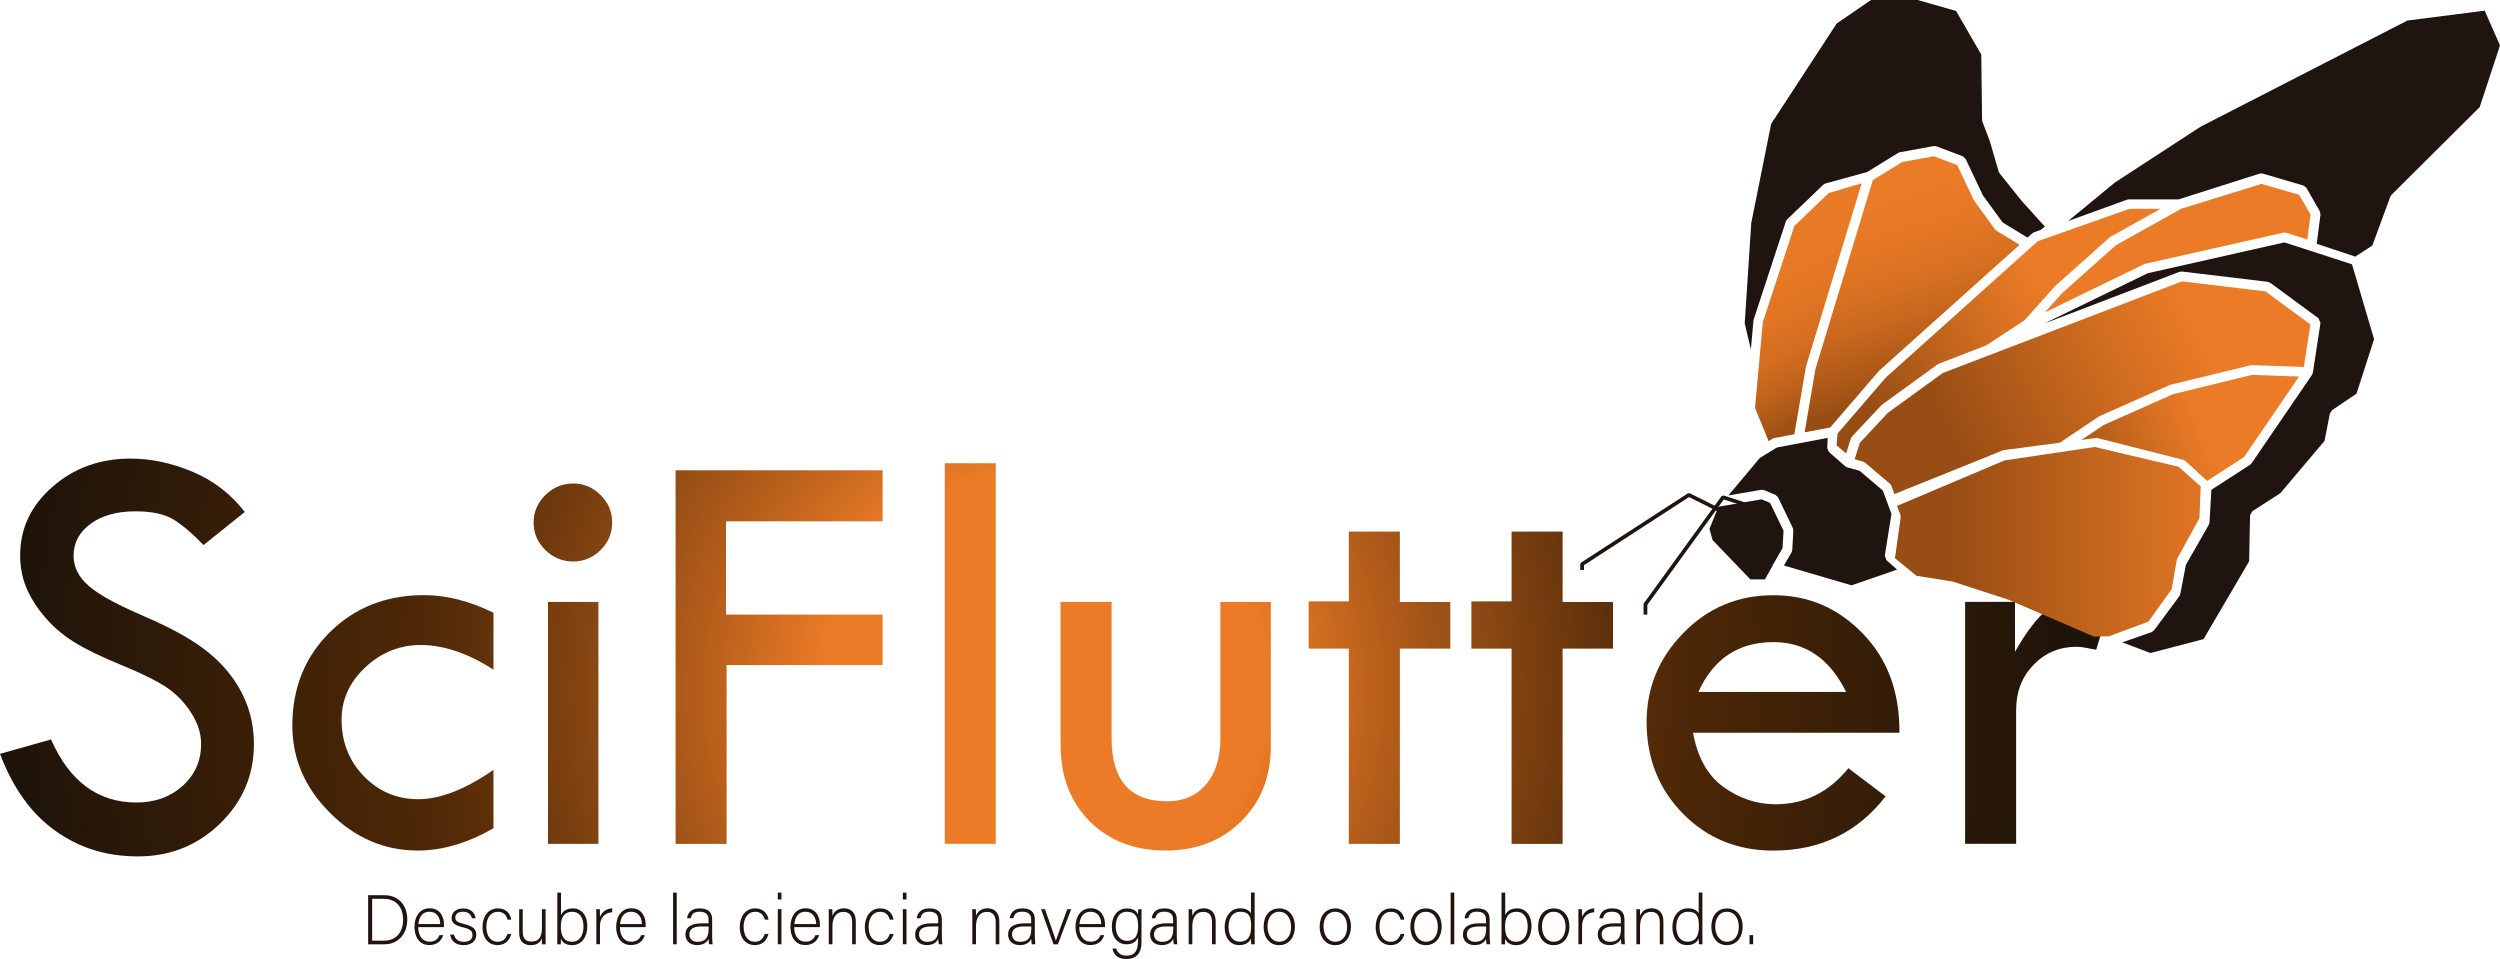 <?xml version="1.0" encoding="UTF-8"?>
<svg id="Capa_2" data-name="Capa 2" xmlns="http://www.w3.org/2000/svg" xmlns:xlink="http://www.w3.org/1999/xlink" viewBox="0 0 499.68 191.68">
  <defs>
    <style>
      .cls-1 {
        fill: url(#Degradado_sin_nombre_41);
      }

      .cls-2 {
        fill: url(#Degradado_sin_nombre_78);
      }

      .cls-3 {
        fill: #1f140f;
      }

      .cls-4 {
        fill: url(#Degradado_sin_nombre_38);
      }

      .cls-5 {
        fill: url(#Degradado_sin_nombre_43);
      }

      .cls-6 {
        fill: url(#Degradado_sin_nombre_82);
      }

      .cls-7 {
        fill: url(#Degradado_sin_nombre_80);
      }

      .cls-8 {
        stroke: #1f140f;
        stroke-linejoin: bevel;
        stroke-width: .75px;
      }

      .cls-8, .cls-9 {
        fill: none;
      }

      .cls-10 {
        fill: url(#Degradado_sin_nombre_42);
      }

      .cls-11 {
        fill: url(#Degradado_sin_nombre_37);
      }
    </style>
    <radialGradient id="Degradado_sin_nombre_82" data-name="Degradado sin nombre 82" cx="208.63" cy="137.98" fx="208.63" fy="137.98" r="210.91" gradientUnits="userSpaceOnUse">
      <stop offset="0" stop-color="#eb7b26"/>
      <stop offset=".21" stop-color="#eb7b26"/>
      <stop offset=".31" stop-color="#bb611c"/>
      <stop offset=".45" stop-color="#7f4211"/>
      <stop offset=".55" stop-color="#5a2e09"/>
      <stop offset=".61" stop-color="#4c2707"/>
      <stop offset="1" stop-color="#1b1209"/>
    </radialGradient>
    <linearGradient id="Degradado_sin_nombre_37" data-name="Degradado sin nombre 37" x1="411.36" y1="56.09" x2="364.67" y2="82.9" gradientUnits="userSpaceOnUse">
      <stop offset=".07" stop-color="#eb7b26"/>
      <stop offset=".32" stop-color="#d36e20"/>
      <stop offset=".84" stop-color="#984d14"/>
    </linearGradient>
    <linearGradient id="Degradado_sin_nombre_41" data-name="Degradado sin nombre 41" x1="439.99" y1="66.43" x2="378.08" y2="96.26" gradientUnits="userSpaceOnUse">
      <stop offset="0" stop-color="#eb7b26"/>
      <stop offset=".25" stop-color="#d36e20"/>
      <stop offset=".79" stop-color="#984d14"/>
    </linearGradient>
    <linearGradient id="Degradado_sin_nombre_42" data-name="Degradado sin nombre 42" x1="444.79" y1="84.88" x2="384.2" y2="107" gradientUnits="userSpaceOnUse">
      <stop offset=".07" stop-color="#eb7b26"/>
      <stop offset=".22" stop-color="#d36e20"/>
      <stop offset=".55" stop-color="#984d14"/>
    </linearGradient>
    <linearGradient id="Degradado_sin_nombre_43" data-name="Degradado sin nombre 43" x1="456.61" y1="108.12" x2="355.32" y2="108.55" gradientUnits="userSpaceOnUse">
      <stop offset=".07" stop-color="#eb7b26"/>
      <stop offset=".26" stop-color="#d36e20"/>
      <stop offset=".66" stop-color="#984d14"/>
    </linearGradient>
    <linearGradient id="Degradado_sin_nombre_80" data-name="Degradado sin nombre 80" x1="371.01" y1="31.25" x2="389.06" y2="90.16" gradientUnits="userSpaceOnUse">
      <stop offset=".11" stop-color="#eb7b26"/>
      <stop offset=".26" stop-color="#e77825"/>
      <stop offset=".41" stop-color="#db7222"/>
      <stop offset=".55" stop-color="#c8671e"/>
      <stop offset=".69" stop-color="#ac5818"/>
      <stop offset=".78" stop-color="#984d14"/>
    </linearGradient>
    <linearGradient id="Degradado_sin_nombre_78" data-name="Degradado sin nombre 78" x1="348.1" y1="34.34" x2="373.83" y2="83.48" gradientUnits="userSpaceOnUse">
      <stop offset=".07" stop-color="#eb7b26"/>
      <stop offset=".38" stop-color="#e87925"/>
      <stop offset=".53" stop-color="#e07523"/>
      <stop offset=".66" stop-color="#d36d20"/>
      <stop offset=".76" stop-color="#c0631c"/>
      <stop offset=".86" stop-color="#a85517"/>
      <stop offset=".89" stop-color="#9f5015"/>
    </linearGradient>
    <linearGradient id="Degradado_sin_nombre_38" data-name="Degradado sin nombre 38" x1="416.68" y1="62.51" x2="370.38" y2="88.23" gradientUnits="userSpaceOnUse">
      <stop offset=".07" stop-color="#eb7b26"/>
      <stop offset=".22" stop-color="#d36e20"/>
      <stop offset=".55" stop-color="#984d14"/>
    </linearGradient>
  </defs>
  <g id="Capa_7" data-name="Capa 7">
    <g>
      <g>
        <path class="cls-9" d="m48.94,102.32l-8.26,6.62c-2.18-2.27-4.16-3.96-5.94-5.07-1.77-1.11-4.34-1.67-7.69-1.67-3.66,0-6.64.83-8.92,2.48s-3.42,3.79-3.42,6.4c0,2.26,1,4.26,2.99,5.99,1.99,1.73,5.39,3.63,10.18,5.69,4.8,2.06,8.53,3.98,11.2,5.76,2.67,1.78,4.86,3.74,6.58,5.89,1.72,2.15,2.99,4.41,3.83,6.79.84,2.38,1.26,4.9,1.26,7.55,0,6.21-2.26,11.5-6.77,15.87-4.51,4.37-9.97,6.56-16.38,6.56s-11.77-1.71-16.56-5.13c-4.79-3.42-8.47-8.55-11.05-15.38l10.2-2.87c3.71,8.4,9.4,12.6,17.05,12.6,3.71,0,6.8-1.11,9.26-3.33,2.46-2.22,3.69-5.02,3.69-8.41,0-2.02-.65-4.06-1.94-6.11-1.29-2.05-2.9-3.73-4.81-5.05-1.92-1.32-4.96-2.85-9.15-4.56-4.18-1.71-7.4-3.28-9.65-4.71-2.25-1.42-4.21-3.12-5.85-5.09-1.65-1.97-2.85-3.93-3.62-5.89s-1.15-4.04-1.15-6.27c0-5.35,2.15-9.91,6.45-13.67,4.3-3.77,9.51-5.65,15.65-5.65,4.06,0,8.18.88,12.37,2.64,4.18,1.76,7.66,4.43,10.43,8.03Z"/>
        <path class="cls-9" d="m98.64,153.89v11.66c-5.2,2.97-10.24,4.45-15.12,4.45-6.68,0-12.53-2.51-17.55-7.53-5.02-5.02-7.53-10.83-7.53-17.44,0-7.5,2.5-13.72,7.5-18.67,5-4.94,11.27-7.41,18.81-7.41,4.49,0,9.12,1.17,13.89,3.52v11.37c-5.12-3.28-9.96-4.92-14.53-4.92-4.22,0-7.91,1.48-11.08,4.45-3.16,2.97-4.75,6.45-4.75,10.43,0,4.49,1.48,8.27,4.45,11.34,2.97,3.07,6.6,4.6,10.9,4.6s9.38-1.95,15-5.86Z"/>
        <path class="cls-9" d="m106.66,104.43c0-2.11.78-3.94,2.34-5.48,1.56-1.54,3.42-2.31,5.57-2.31s3.94.77,5.48,2.31c1.54,1.54,2.32,3.37,2.32,5.48s-.77,3.99-2.32,5.51c-1.54,1.52-3.37,2.29-5.48,2.29s-4.01-.76-5.57-2.29c-1.56-1.52-2.34-3.36-2.34-5.51Zm2.87,15.88h10.08v48.35h-10.08v-48.35Z"/>
        <path class="cls-9" d="m135.03,94h41.38v10.2h-31.3v18.64h31.3v10.08h-31.18v35.75h-10.2v-74.67Z"/>
        <path class="cls-9" d="m188.83,92.59h10.2v76.07h-10.2v-76.07Z"/>
        <path class="cls-9" d="m211.98,120.31h10.2v27.25c0,8.4,3.69,12.6,11.08,12.6,3.28,0,5.88-1.12,7.79-3.37,1.91-2.25,2.87-5.32,2.87-9.23v-27.25h10.08v28.89c0,6.06-1.97,11.04-5.92,14.94-3.95,3.91-8.99,5.86-15.12,5.86s-11.31-1.95-15.18-5.86c-3.87-3.91-5.8-9.01-5.8-15.3v-28.54Z"/>
        <path class="cls-9" d="m269.59,106.25h10.2v14.07h10.08v9.32h-10.08v39.03h-10.2v-39.03h-8.03v-9.44h8.03v-13.95Z"/>
        <path class="cls-9" d="m302.12,106.25h10.2v14.07h10.08v9.32h-10.08v39.03h-10.2v-39.03h-8.03v-9.44h8.03v-13.95Z"/>
        <path class="cls-9" d="m379.65,146.45h-41.26c.9,4.96,2.94,8.59,6.12,10.87s6.65,3.43,10.4,3.43c5.78,0,10.63-2.4,14.53-7.21l7.44,5.63c-5.59,7.23-13.07,10.84-22.45,10.84-7.19,0-13.21-2.46-18.05-7.38-4.85-4.92-7.27-11.04-7.27-18.34,0-6.84,2.45-12.77,7.36-17.79,4.9-5.02,10.89-7.53,17.96-7.53s12.91,2.55,17.87,7.65c4.96,5.1,7.4,11.71,7.33,19.84Zm-40.2-8.15h29.54c-3.28-6.64-8.13-9.96-14.53-9.96-6.99,0-12,3.32-15,9.96Z"/>
        <path class="cls-9" d="m402.74,120.31v9.96c2.27-3.98,4.48-6.87,6.65-8.64,2.17-1.78,4.99-2.67,8.47-2.67.98,0,2.38.23,4.22.7l-3.11,10.2c-1.95-.39-3.24-.59-3.87-.59-3.44,0-6.32,1.2-8.64,3.6-2.33,2.4-3.49,5.4-3.49,9v26.78h-10.2v-48.35h9.96Z"/>
      </g>
      <g>
        <path class="cls-6" d="m48.94,102.32l-8.26,6.62c-2.18-2.27-4.16-3.96-5.94-5.07-1.77-1.11-4.34-1.67-7.69-1.67-3.66,0-6.64.83-8.92,2.48-2.28,1.66-3.42,3.79-3.42,6.4,0,2.26,1,4.26,2.99,5.99,1.99,1.73,5.39,3.63,10.18,5.69,4.8,2.06,8.53,3.98,11.2,5.76,2.67,1.78,4.87,3.74,6.58,5.88,1.72,2.15,2.99,4.41,3.83,6.79.84,2.38,1.26,4.9,1.26,7.55,0,6.21-2.26,11.5-6.77,15.87-4.51,4.37-9.97,6.56-16.38,6.56s-11.77-1.71-16.56-5.13C6.26,162.64,2.58,157.51,0,150.67l10.2-2.87c3.71,8.4,9.4,12.6,17.05,12.6,3.71,0,6.8-1.11,9.26-3.33,2.46-2.22,3.69-5.02,3.69-8.41,0-2.03-.65-4.06-1.94-6.11-1.29-2.04-2.89-3.73-4.81-5.05-1.92-1.32-4.97-2.84-9.15-4.56-4.18-1.71-7.4-3.28-9.65-4.71-2.25-1.42-4.21-3.12-5.85-5.1s-2.85-3.93-3.62-5.88-1.15-4.04-1.15-6.27c0-5.35,2.15-9.91,6.45-13.67,4.3-3.77,9.51-5.65,15.65-5.65,4.06,0,8.18.88,12.37,2.64,4.18,1.76,7.66,4.44,10.43,8.03Z"/>
        <path class="cls-6" d="m98.63,153.89v11.66c-5.2,2.97-10.24,4.45-15.12,4.45-6.68,0-12.53-2.51-17.55-7.53-5.02-5.02-7.53-10.83-7.53-17.44,0-7.5,2.5-13.72,7.5-18.67,5-4.94,11.27-7.41,18.81-7.41,4.49,0,9.12,1.17,13.89,3.52v11.37c-5.12-3.28-9.96-4.92-14.53-4.92-4.22,0-7.91,1.49-11.08,4.45-3.17,2.97-4.75,6.45-4.75,10.43,0,4.49,1.48,8.27,4.45,11.34,2.97,3.07,6.6,4.6,10.9,4.6s9.38-1.95,15-5.86Z"/>
        <path class="cls-6" d="m106.66,104.43c0-2.11.78-3.94,2.34-5.48,1.56-1.54,3.42-2.31,5.57-2.31s3.94.77,5.48,2.31c1.54,1.54,2.31,3.37,2.31,5.48s-.77,3.98-2.31,5.51c-1.54,1.52-3.37,2.29-5.48,2.29s-4.01-.76-5.57-2.29c-1.56-1.52-2.34-3.36-2.34-5.51Zm2.87,15.88h10.08v48.35h-10.08v-48.35Z"/>
        <path class="cls-6" d="m135.03,94h41.38v10.2h-31.3v18.64h31.3v10.08h-31.18v35.75h-10.2v-74.67Z"/>
        <path class="cls-6" d="m188.83,92.59h10.2v76.07h-10.2v-76.07Z"/>
        <path class="cls-6" d="m211.98,120.31h10.2v27.25c0,8.4,3.69,12.6,11.08,12.6,3.28,0,5.88-1.12,7.79-3.37,1.91-2.25,2.87-5.32,2.87-9.23v-27.25h10.08v28.89c0,6.06-1.97,11.04-5.92,14.94-3.95,3.91-8.99,5.86-15.12,5.86s-11.31-1.95-15.18-5.86c-3.87-3.91-5.8-9-5.8-15.3v-28.54Z"/>
        <path class="cls-6" d="m269.59,106.25h10.2v14.07h10.08v9.32h-10.08v39.03h-10.2v-39.03h-8.03v-9.44h8.03v-13.95Z"/>
        <path class="cls-6" d="m302.12,106.25h10.2v14.07h10.08v9.32h-10.08v39.03h-10.2v-39.03h-8.03v-9.44h8.03v-13.95Z"/>
        <path class="cls-6" d="m379.65,146.45h-41.26c.9,4.96,2.94,8.59,6.12,10.87,3.18,2.29,6.65,3.43,10.4,3.43,5.78,0,10.63-2.4,14.53-7.21l7.44,5.63c-5.59,7.23-13.07,10.84-22.45,10.84-7.19,0-13.21-2.46-18.05-7.38-4.85-4.92-7.27-11.04-7.27-18.34,0-6.84,2.45-12.77,7.36-17.79,4.9-5.02,10.89-7.53,17.96-7.53s12.91,2.55,17.88,7.65c4.96,5.1,7.4,11.71,7.33,19.84Zm-40.2-8.15h29.54c-3.28-6.64-8.13-9.96-14.53-9.96-6.99,0-12,3.32-15,9.96Z"/>
        <path class="cls-6" d="m402.74,120.31v9.96c2.27-3.99,4.48-6.87,6.65-8.64,2.17-1.78,4.99-2.67,8.47-2.67.98,0,2.38.23,4.22.7l-3.11,10.2c-1.95-.39-3.24-.59-3.87-.59-3.44,0-6.32,1.2-8.64,3.6-2.33,2.4-3.49,5.4-3.49,9v26.78h-10.2v-48.35h9.96Z"/>
      </g>
    </g>
    <g>
      <path class="cls-3" d="m73.59,178.93h3.26c2.69,0,4.55,1.88,4.55,4.82s-1.82,4.99-4.57,4.99h-3.25v-9.8Zm.79,9.08h2.35c2.58,0,3.84-1.81,3.84-4.22,0-2.14-1.14-4.14-3.84-4.14h-2.35v8.36Z"/>
      <path class="cls-3" d="m83.59,185.32c.01,1.79.91,2.9,2.25,2.9s1.75-.73,2-1.31h.74c-.29.92-1.04,1.98-2.77,1.98-2.13,0-2.97-1.83-2.97-3.62,0-2.01,1-3.73,3.05-3.73,2.16,0,2.85,1.86,2.85,3.19,0,.2,0,.39-.01.58h-5.15Zm4.4-.63c-.01-1.38-.76-2.46-2.13-2.46-1.43,0-2.08,1-2.24,2.46h4.36Z"/>
      <path class="cls-3" d="m90.72,186.8c.24.9.88,1.44,1.98,1.44,1.24,0,1.73-.57,1.73-1.34s-.34-1.18-1.89-1.55c-1.82-.44-2.27-.99-2.27-1.91s.73-1.87,2.32-1.87,2.35.97,2.46,1.97h-.73c-.12-.58-.58-1.31-1.77-1.31s-1.55.6-1.55,1.15c0,.64.33.96,1.72,1.29,1.98.48,2.47,1.13,2.47,2.18,0,1.27-1.03,2.06-2.52,2.06-1.61,0-2.51-.84-2.7-2.11h.74Z"/>
      <path class="cls-3" d="m102.18,186.67c-.33,1.23-1.15,2.23-2.73,2.23-1.76,0-3.01-1.31-3.01-3.64,0-1.92,1.03-3.7,3.09-3.7,1.79,0,2.52,1.27,2.65,2.25h-.74c-.21-.81-.74-1.57-1.92-1.57-1.47,0-2.31,1.25-2.31,2.99s.78,3,2.24,3c1.02,0,1.63-.52,1.99-1.56h.74Z"/>
      <path class="cls-3" d="m109.05,186.69c0,.69.01,1.77.01,2.05h-.7c-.03-.18-.04-.64-.04-1.21-.3.82-1.01,1.38-2.25,1.38-1.02,0-2.3-.4-2.3-2.54v-4.64h.71v4.46c0,1.02.32,2,1.7,2,1.55,0,2.14-.87,2.14-2.86v-3.61h.73v4.96Z"/>
      <path class="cls-3" d="m111.4,178.41h.73v4.48c.34-.7,1.02-1.33,2.39-1.33,1.66,0,2.87,1.36,2.87,3.52s-1.09,3.83-3.06,3.83c-1.17,0-1.84-.47-2.21-1.27,0,.44-.01.9-.03,1.1h-.71c.01-.8.01-1.6.01-2.39v-7.93Zm5.22,6.68c0-1.74-.86-2.85-2.18-2.85-1.74,0-2.35,1.18-2.35,3.01,0,1.64.54,2.98,2.27,2.98,1.41,0,2.27-1.17,2.27-3.13Z"/>
      <path class="cls-3" d="m119.19,183.63c0-1.17-.01-1.67-.01-1.91h.71c.01.22.03.68.03,1.56.4-1.05,1.3-1.68,2.44-1.73v.78c-1.46.09-2.44,1.09-2.44,2.76v3.63h-.73v-5.1Z"/>
      <path class="cls-3" d="m123.9,185.32c.01,1.79.91,2.9,2.25,2.9s1.75-.73,2-1.31h.74c-.29.92-1.04,1.98-2.77,1.98-2.13,0-2.97-1.83-2.97-3.62,0-2.01,1-3.73,3.05-3.73,2.16,0,2.85,1.86,2.85,3.19,0,.2,0,.39-.01.58h-5.15Zm4.4-.63c-.01-1.38-.76-2.46-2.13-2.46-1.43,0-2.08,1-2.24,2.46h4.36Z"/>
      <path class="cls-3" d="m134.53,188.73v-10.32h.73v10.32h-.73Z"/>
      <path class="cls-3" d="m142.35,187.39c0,.62.06,1.12.1,1.34h-.7c-.06-.17-.1-.48-.13-1.07-.24.52-.85,1.24-2.29,1.24-1.63,0-2.33-1.05-2.33-2.1,0-1.54,1.19-2.25,3.3-2.25h1.32v-.71c0-.7-.21-1.62-1.79-1.62-1.4,0-1.61.73-1.77,1.31h-.73c.08-.78.57-1.97,2.51-1.97,1.6,0,2.5.67,2.5,2.22v3.62Zm-.71-2.22h-1.36c-1.55,0-2.5.41-2.5,1.6,0,.88.62,1.47,1.6,1.47,1.99,0,2.26-1.32,2.26-2.82v-.25Z"/>
      <path class="cls-3" d="m153.6,186.67c-.33,1.23-1.15,2.23-2.73,2.23-1.76,0-3.01-1.31-3.01-3.64,0-1.92,1.03-3.7,3.09-3.7,1.79,0,2.52,1.27,2.65,2.25h-.74c-.21-.81-.74-1.57-1.92-1.57-1.47,0-2.31,1.25-2.31,2.99s.78,3,2.24,3c1.02,0,1.63-.52,1.99-1.56h.74Z"/>
      <path class="cls-3" d="m155.46,178.41h.73v1.37h-.73v-1.37Zm0,3.31h.73v7.01h-.73v-7.01Z"/>
      <path class="cls-3" d="m158.73,185.32c.01,1.79.91,2.9,2.25,2.9s1.75-.73,2-1.31h.74c-.29.92-1.04,1.98-2.77,1.98-2.13,0-2.97-1.83-2.97-3.62,0-2.01,1-3.73,3.05-3.73,2.16,0,2.85,1.86,2.85,3.19,0,.2,0,.39-.01.58h-5.15Zm4.4-.63c-.01-1.38-.76-2.46-2.13-2.46-1.43,0-2.08,1-2.24,2.46h4.36Z"/>
      <path class="cls-3" d="m165.65,183.49c0-.62,0-1.21-.01-1.77h.71c.03.22.04,1.12.03,1.32.31-.71.88-1.49,2.32-1.49,1.25,0,2.35.71,2.35,2.64v4.54h-.73v-4.43c0-1.24-.51-2.04-1.72-2.04-1.65,0-2.22,1.37-2.22,2.89v3.58h-.73v-5.24Z"/>
      <path class="cls-3" d="m178.59,186.67c-.33,1.23-1.15,2.23-2.73,2.23-1.76,0-3.01-1.31-3.01-3.64,0-1.92,1.03-3.7,3.09-3.7,1.79,0,2.52,1.27,2.64,2.25h-.74c-.21-.81-.74-1.57-1.92-1.57-1.47,0-2.31,1.25-2.31,2.99s.78,3,2.24,3c1.02,0,1.63-.52,1.99-1.56h.74Z"/>
      <path class="cls-3" d="m180.45,178.41h.73v1.37h-.73v-1.37Zm0,3.31h.73v7.01h-.73v-7.01Z"/>
      <path class="cls-3" d="m188.26,187.39c0,.62.06,1.12.1,1.34h-.7c-.06-.17-.1-.48-.13-1.07-.24.52-.85,1.24-2.29,1.24-1.63,0-2.33-1.05-2.33-2.1,0-1.54,1.19-2.25,3.29-2.25h1.32v-.71c0-.7-.21-1.62-1.79-1.62-1.4,0-1.61.73-1.76,1.31h-.73c.08-.78.57-1.97,2.51-1.97,1.6,0,2.5.67,2.5,2.22v3.62Zm-.71-2.22h-1.36c-1.55,0-2.5.41-2.5,1.6,0,.88.62,1.47,1.6,1.47,1.99,0,2.26-1.32,2.26-2.82v-.25Z"/>
      <path class="cls-3" d="m194.34,183.49c0-.62,0-1.21-.01-1.77h.71c.03.22.04,1.12.03,1.32.31-.71.88-1.49,2.32-1.49,1.25,0,2.35.71,2.35,2.64v4.54h-.73v-4.43c0-1.24-.51-2.04-1.72-2.04-1.65,0-2.22,1.37-2.22,2.89v3.58h-.73v-5.24Z"/>
      <path class="cls-3" d="m206.84,187.39c0,.62.06,1.12.1,1.34h-.7c-.06-.17-.1-.48-.13-1.07-.24.52-.85,1.24-2.29,1.24-1.63,0-2.33-1.05-2.33-2.1,0-1.54,1.19-2.25,3.29-2.25h1.32v-.71c0-.7-.21-1.62-1.79-1.62-1.4,0-1.61.73-1.76,1.31h-.73c.08-.78.57-1.97,2.51-1.97,1.6,0,2.5.67,2.5,2.22v3.62Zm-.71-2.22h-1.36c-1.55,0-2.5.41-2.5,1.6,0,.88.62,1.47,1.6,1.47,1.99,0,2.26-1.32,2.26-2.82v-.25Z"/>
      <path class="cls-3" d="m208.86,181.73c1.12,3.19,1.91,5.38,2.17,6.27h.01c.16-.53.94-2.62,2.28-6.27h.77l-2.65,7.01h-.87l-2.49-7.01h.77Z"/>
      <path class="cls-3" d="m215.71,185.32c.01,1.79.91,2.9,2.25,2.9s1.75-.73,2-1.31h.74c-.29.92-1.04,1.98-2.77,1.98-2.13,0-2.97-1.83-2.97-3.62,0-2.01,1-3.73,3.05-3.73,2.16,0,2.85,1.86,2.85,3.19,0,.2,0,.39-.01.58h-5.15Zm4.4-.63c-.01-1.38-.76-2.46-2.12-2.46-1.43,0-2.08,1-2.24,2.46h4.36Z"/>
      <path class="cls-3" d="m228.16,188.25c0,2.24-.99,3.43-3.04,3.43-1.84,0-2.59-1.03-2.76-2.09h.74c.25.96,1.04,1.42,2.04,1.42,1.81,0,2.31-1.17,2.31-2.94v-.72c-.38.9-1.06,1.39-2.33,1.39-1.65,0-2.9-1.34-2.9-3.5,0-2.35,1.35-3.67,3-3.67,1.42,0,2.04.67,2.23,1.23.01-.4.03-.89.04-1.06h.69c0,.26-.03,1.36-.03,2.03v4.49Zm-5.16-3.05c0,1.66.88,2.85,2.21,2.85,1.74,0,2.27-1.16,2.27-2.96s-.55-2.85-2.22-2.85-2.25,1.37-2.25,2.96Z"/>
      <path class="cls-3" d="m235.22,187.39c0,.62.06,1.12.1,1.34h-.7c-.06-.17-.1-.48-.13-1.07-.24.52-.85,1.24-2.29,1.24-1.63,0-2.33-1.05-2.33-2.1,0-1.54,1.19-2.25,3.29-2.25h1.32v-.71c0-.7-.21-1.62-1.79-1.62-1.4,0-1.61.73-1.76,1.31h-.73c.08-.78.57-1.97,2.51-1.97,1.6,0,2.5.67,2.5,2.22v3.62Zm-.71-2.22h-1.36c-1.55,0-2.5.41-2.5,1.6,0,.88.62,1.47,1.6,1.47,1.99,0,2.26-1.32,2.26-2.82v-.25Z"/>
      <path class="cls-3" d="m237.58,183.49c0-.62,0-1.21-.01-1.77h.71c.03.22.04,1.12.03,1.32.31-.71.88-1.49,2.32-1.49,1.25,0,2.35.71,2.35,2.64v4.54h-.73v-4.43c0-1.24-.51-2.04-1.72-2.04-1.65,0-2.22,1.37-2.22,2.89v3.58h-.73v-5.24Z"/>
      <path class="cls-3" d="m250.77,178.41v8.3c0,.67,0,1.32.01,2.02h-.7c-.03-.17-.04-.82-.04-1.17-.35.85-1.13,1.34-2.35,1.34-1.82,0-2.92-1.48-2.92-3.59s1.19-3.76,3.1-3.76c1.39,0,1.95.6,2.16,1.04v-4.19h.73Zm-5.22,6.87c0,1.91.98,2.94,2.18,2.94,1.84,0,2.34-1.27,2.34-3.16s-.43-2.83-2.21-2.83c-1.38,0-2.31,1.1-2.31,3.05Z"/>
      <path class="cls-3" d="m258.82,185.22c0,1.95-1.08,3.69-3.18,3.69-1.9,0-3.08-1.56-3.08-3.67s1.11-3.67,3.15-3.67c1.87,0,3.11,1.46,3.11,3.66Zm-5.48.01c0,1.66.89,3,2.36,3s2.35-1.24,2.35-2.99c0-1.65-.83-3-2.38-3s-2.34,1.32-2.34,2.99Z"/>
      <path class="cls-3" d="m270.02,185.22c0,1.95-1.08,3.69-3.18,3.69-1.9,0-3.08-1.56-3.08-3.67s1.11-3.67,3.15-3.67c1.87,0,3.11,1.46,3.11,3.66Zm-5.48.01c0,1.66.89,3,2.36,3s2.35-1.24,2.35-2.99c0-1.65-.83-3-2.38-3s-2.34,1.32-2.34,2.99Z"/>
      <path class="cls-3" d="m280.7,186.67c-.33,1.23-1.15,2.23-2.73,2.23-1.76,0-3.01-1.31-3.01-3.64,0-1.92,1.03-3.7,3.09-3.7,1.79,0,2.52,1.27,2.64,2.25h-.74c-.21-.81-.74-1.57-1.92-1.57-1.47,0-2.31,1.25-2.31,2.99s.78,3,2.24,3c1.02,0,1.63-.52,1.99-1.56h.74Z"/>
      <path class="cls-3" d="m288.15,185.22c0,1.95-1.08,3.69-3.18,3.69-1.9,0-3.08-1.56-3.08-3.67s1.11-3.67,3.15-3.67c1.87,0,3.11,1.46,3.11,3.66Zm-5.48.01c0,1.66.89,3,2.36,3s2.35-1.24,2.35-2.99c0-1.65-.83-3-2.38-3s-2.34,1.32-2.34,2.99Z"/>
      <path class="cls-3" d="m289.94,188.73v-10.32h.73v10.32h-.73Z"/>
      <path class="cls-3" d="m297.75,187.39c0,.62.06,1.12.1,1.34h-.7c-.06-.17-.1-.48-.13-1.07-.24.52-.85,1.24-2.29,1.24-1.63,0-2.33-1.05-2.33-2.1,0-1.54,1.19-2.25,3.29-2.25h1.32v-.71c0-.7-.21-1.62-1.79-1.62-1.4,0-1.61.73-1.76,1.31h-.73c.08-.78.57-1.97,2.51-1.97,1.6,0,2.5.67,2.5,2.22v3.62Zm-.71-2.22h-1.36c-1.55,0-2.5.41-2.5,1.6,0,.88.62,1.47,1.6,1.47,1.99,0,2.26-1.32,2.26-2.82v-.25Z"/>
      <path class="cls-3" d="m300.12,178.41h.73v4.48c.33-.7,1.02-1.33,2.39-1.33,1.66,0,2.87,1.36,2.87,3.52s-1.09,3.83-3.06,3.83c-1.17,0-1.84-.47-2.21-1.27,0,.44-.01.9-.03,1.1h-.71c.01-.8.01-1.6.01-2.39v-7.93Zm5.22,6.68c0-1.74-.86-2.85-2.18-2.85-1.74,0-2.35,1.18-2.35,3.01,0,1.64.54,2.98,2.27,2.98,1.41,0,2.27-1.17,2.27-3.13Z"/>
      <path class="cls-3" d="m313.68,185.22c0,1.95-1.08,3.69-3.18,3.69-1.9,0-3.08-1.56-3.08-3.67s1.11-3.67,3.15-3.67c1.87,0,3.11,1.46,3.11,3.66Zm-5.48.01c0,1.66.89,3,2.36,3s2.35-1.24,2.35-2.99c0-1.65-.83-3-2.38-3s-2.34,1.32-2.34,2.99Z"/>
      <path class="cls-3" d="m315.48,183.63c0-1.17-.01-1.67-.01-1.91h.71c.01.22.03.68.03,1.56.4-1.05,1.3-1.68,2.43-1.73v.78c-1.46.09-2.43,1.09-2.43,2.76v3.63h-.73v-5.1Z"/>
      <path class="cls-3" d="m324.7,187.39c0,.62.06,1.12.1,1.34h-.7c-.06-.17-.1-.48-.13-1.07-.24.52-.85,1.24-2.29,1.24-1.63,0-2.33-1.05-2.33-2.1,0-1.54,1.19-2.25,3.29-2.25h1.32v-.71c0-.7-.21-1.62-1.79-1.62-1.4,0-1.61.73-1.76,1.31h-.73c.08-.78.57-1.97,2.51-1.97,1.6,0,2.5.67,2.5,2.22v3.62Zm-.71-2.22h-1.36c-1.55,0-2.5.41-2.5,1.6,0,.88.62,1.47,1.6,1.47,1.99,0,2.26-1.32,2.26-2.82v-.25Z"/>
      <path class="cls-3" d="m327.07,183.49c0-.62,0-1.21-.01-1.77h.71c.03.22.04,1.12.03,1.32.31-.71.88-1.49,2.32-1.49,1.25,0,2.35.71,2.35,2.64v4.54h-.73v-4.43c0-1.24-.51-2.04-1.72-2.04-1.65,0-2.22,1.37-2.22,2.89v3.58h-.73v-5.24Z"/>
      <path class="cls-3" d="m340.26,178.41v8.3c0,.67,0,1.32.01,2.02h-.7c-.03-.17-.04-.82-.04-1.17-.35.85-1.13,1.34-2.35,1.34-1.82,0-2.92-1.48-2.92-3.59s1.19-3.76,3.1-3.76c1.39,0,1.95.6,2.16,1.04v-4.19h.73Zm-5.22,6.87c0,1.91.98,2.94,2.18,2.94,1.84,0,2.34-1.27,2.34-3.16s-.43-2.83-2.21-2.83c-1.38,0-2.31,1.1-2.31,3.05Z"/>
      <path class="cls-3" d="m348.31,185.22c0,1.95-1.08,3.69-3.18,3.69-1.9,0-3.08-1.56-3.08-3.67s1.11-3.67,3.15-3.67c1.87,0,3.11,1.46,3.11,3.66Zm-5.48.01c0,1.66.89,3,2.36,3s2.35-1.24,2.35-2.99c0-1.65-.83-3-2.38-3s-2.34,1.32-2.34,2.99Z"/>
      <path class="cls-3" d="m349.68,188.73v-1.82h.73v1.82h-.73Z"/>
    </g>
  </g>
  <g id="Negro">
    <g>
      <polygon class="cls-3" points="474.51 67.79 470.1 52.83 461.68 50.1 461.68 50.1 456.59 48.45 429.28 54.61 408.55 64.68 435.62 54.33 436.09 54.27 453.29 56.33 453.75 56.52 463.41 63.62 463.8 64.55 462.28 74.49 462.12 74.9 450.02 92.61 449.74 92.88 441.99 97.9 441.62 104.42 441.5 104.85 436.9 112.9 435.77 118.77 435.59 119.17 430.52 126 430.06 126.34 424.19 128.39 429.81 130.52 440.43 127.74 449.54 112.19 449.72 102.99 450.17 102.19 455.79 98.56 464.61 88.12 465.68 82.63 466.09 82.01 471 78.68 474.51 67.79"/>
      <polygon class="cls-3" points="408.71 45.28 404.1 40.18 399.67 34.66 399.49 34.33 397.7 28.19 396.22 24.31 396.16 23.98 396 10.91 390.96 2.19 383.28 0 373.97 0 367.11 4.69 354.01 24.75 350.03 44.57 348.72 64.64 349.95 69.85 350.47 64.05 350.52 63.83 356.94 44.26 357.19 43.86 364.42 36.92 364.83 36.68 373.19 34.38 379.39 30.56 379.73 30.43 386.51 29.19 387.03 29.24 392.34 31.25 392.87 31.75 396.34 39.07 400.28 44.47 405.24 47.49 406.21 46.62 406.53 46.43 407.87 45.96 408.71 45.28"/>
      <polygon class="cls-3" points="499.68 9.08 496.61 2.13 481.19 4.1 439.88 25.3 422.73 36.46 413.36 44.18 425.12 39.91 425.45 39.85 435.44 39.85 451.67 34.69 452.23 34.69 460.41 37.09 460.99 37.54 463.68 42.26 463.8 42.89 463.05 48.73 470.76 51.29 474.17 49.06 477.76 39.29 478 38.93 495.62 21.41 499.68 9.08"/>
      <polygon class="cls-3" points="354.25 113.07 356.28 109.55 356.48 106.09 353.8 100.52 352.11 99.8 343.49 101.27 341.68 105.67 342.29 107.94 349.84 115.8 352.75 115.8 354.27 113.11 354.25 113.07"/>
      <polygon class="cls-3" points="379.16 113.85 377.04 111.94 376.72 111.07 378.05 102.7 376.31 98.03 371.67 94.09 369.2 93.41 368.82 93.2 365.55 90.34 365.22 89.57 365.3 87.52 355.16 89.44 351.74 91.53 345.46 99.02 352.06 97.89 352.61 97.96 354.9 98.94 355.39 99.41 358.34 105.54 358.44 106.01 358.22 109.95 358.09 110.39 356.56 113.03 370.06 116.99 379.16 113.85"/>
    </g>
    <polyline class="cls-8" points="344.26 102.26 337.56 98.92 316.22 112.76 316.22 113.93"/>
    <polyline class="cls-8" points="350.91 101.51 344.39 99.39 328.88 120.78 328.88 122.84"/>
  </g>
  <g id="Anaranjado">
    <g>
      <polygon class="cls-11" points="387.27 72.83 387.49 72.71 387.49 72.71 387.49 72.71 387.49 72.71 397.02 69.02 404.63 64.02 410.76 57.18 421.68 47.43 421.85 47.31 431.84 41.73 425.61 41.73 407.29 48.21 376.91 75.47 367.27 86.67 367.08 89.01 368.99 90.63 369.93 87.64 370.15 87.26 376.14 80.9 387.27 72.83"/>
      <polygon class="cls-1" points="436.1 56.24 388.31 74.55 377.36 82.49 371.73 88.5 370.69 91.8 372.4 92.27 372.76 92.47 377.77 96.71 378.06 97.12 378.64 98.75 400.32 90.01 400.56 89.95 411.68 88.49 419.59 83.2 433.63 76.96 433.79 76.91 449.78 73.01 450.04 72.98 460.48 73.34 461.78 64.84 452.8 58.24 436.1 56.24"/>
      <polygon class="cls-10" points="434.34 78.78 420.46 84.95 416.03 87.92 418.93 87.54 419.3 87.57 436.41 91.92 436.83 92.15 441.15 96.12 448.52 91.35 459.51 75.26 450.11 74.93 434.34 78.78"/>
      <polygon class="cls-5" points="418.67 89.34 400.65 92.02 379.16 101.12 379.85 102.93 379.9 103.41 378.75 111.56 383.04 115.08 390.33 116.25 401.46 119.87 418.49 127.23 421.5 127.18 429.41 124.25 434.06 117.75 435.08 111.92 435.19 111.62 439.61 103.55 439.85 97.22 435.43 93.29 418.67 89.34"/>
      <polygon class="cls-7" points="403.65 48.93 399.03 46.11 398.75 45.85 394.54 40.06 391.2 33.01 386.52 31.23 380.19 32.39 374.33 35.99 362.85 73.79 360.69 86.41 365.81 85.44 375.56 74.12 403.65 48.93"/>
      <polygon class="cls-2" points="372.1 36.64 365.52 38.57 358.64 45.17 352.33 64.41 350.78 81.54 353.49 88.17 354.29 87.68 354.62 87.55 358.64 86.8 360.96 73.28 372.1 36.64"/>
      <polygon class="cls-4" points="412.1 58.66 408.75 62.42 428.53 52.81 428.74 52.73 456.42 46.49 456.94 46.52 461.16 47.88 461.82 42.88 459.5 38.92 451.97 36.76 435.97 41.72 422.9 49.02 412.1 58.66"/>
    </g>
  </g>
</svg>